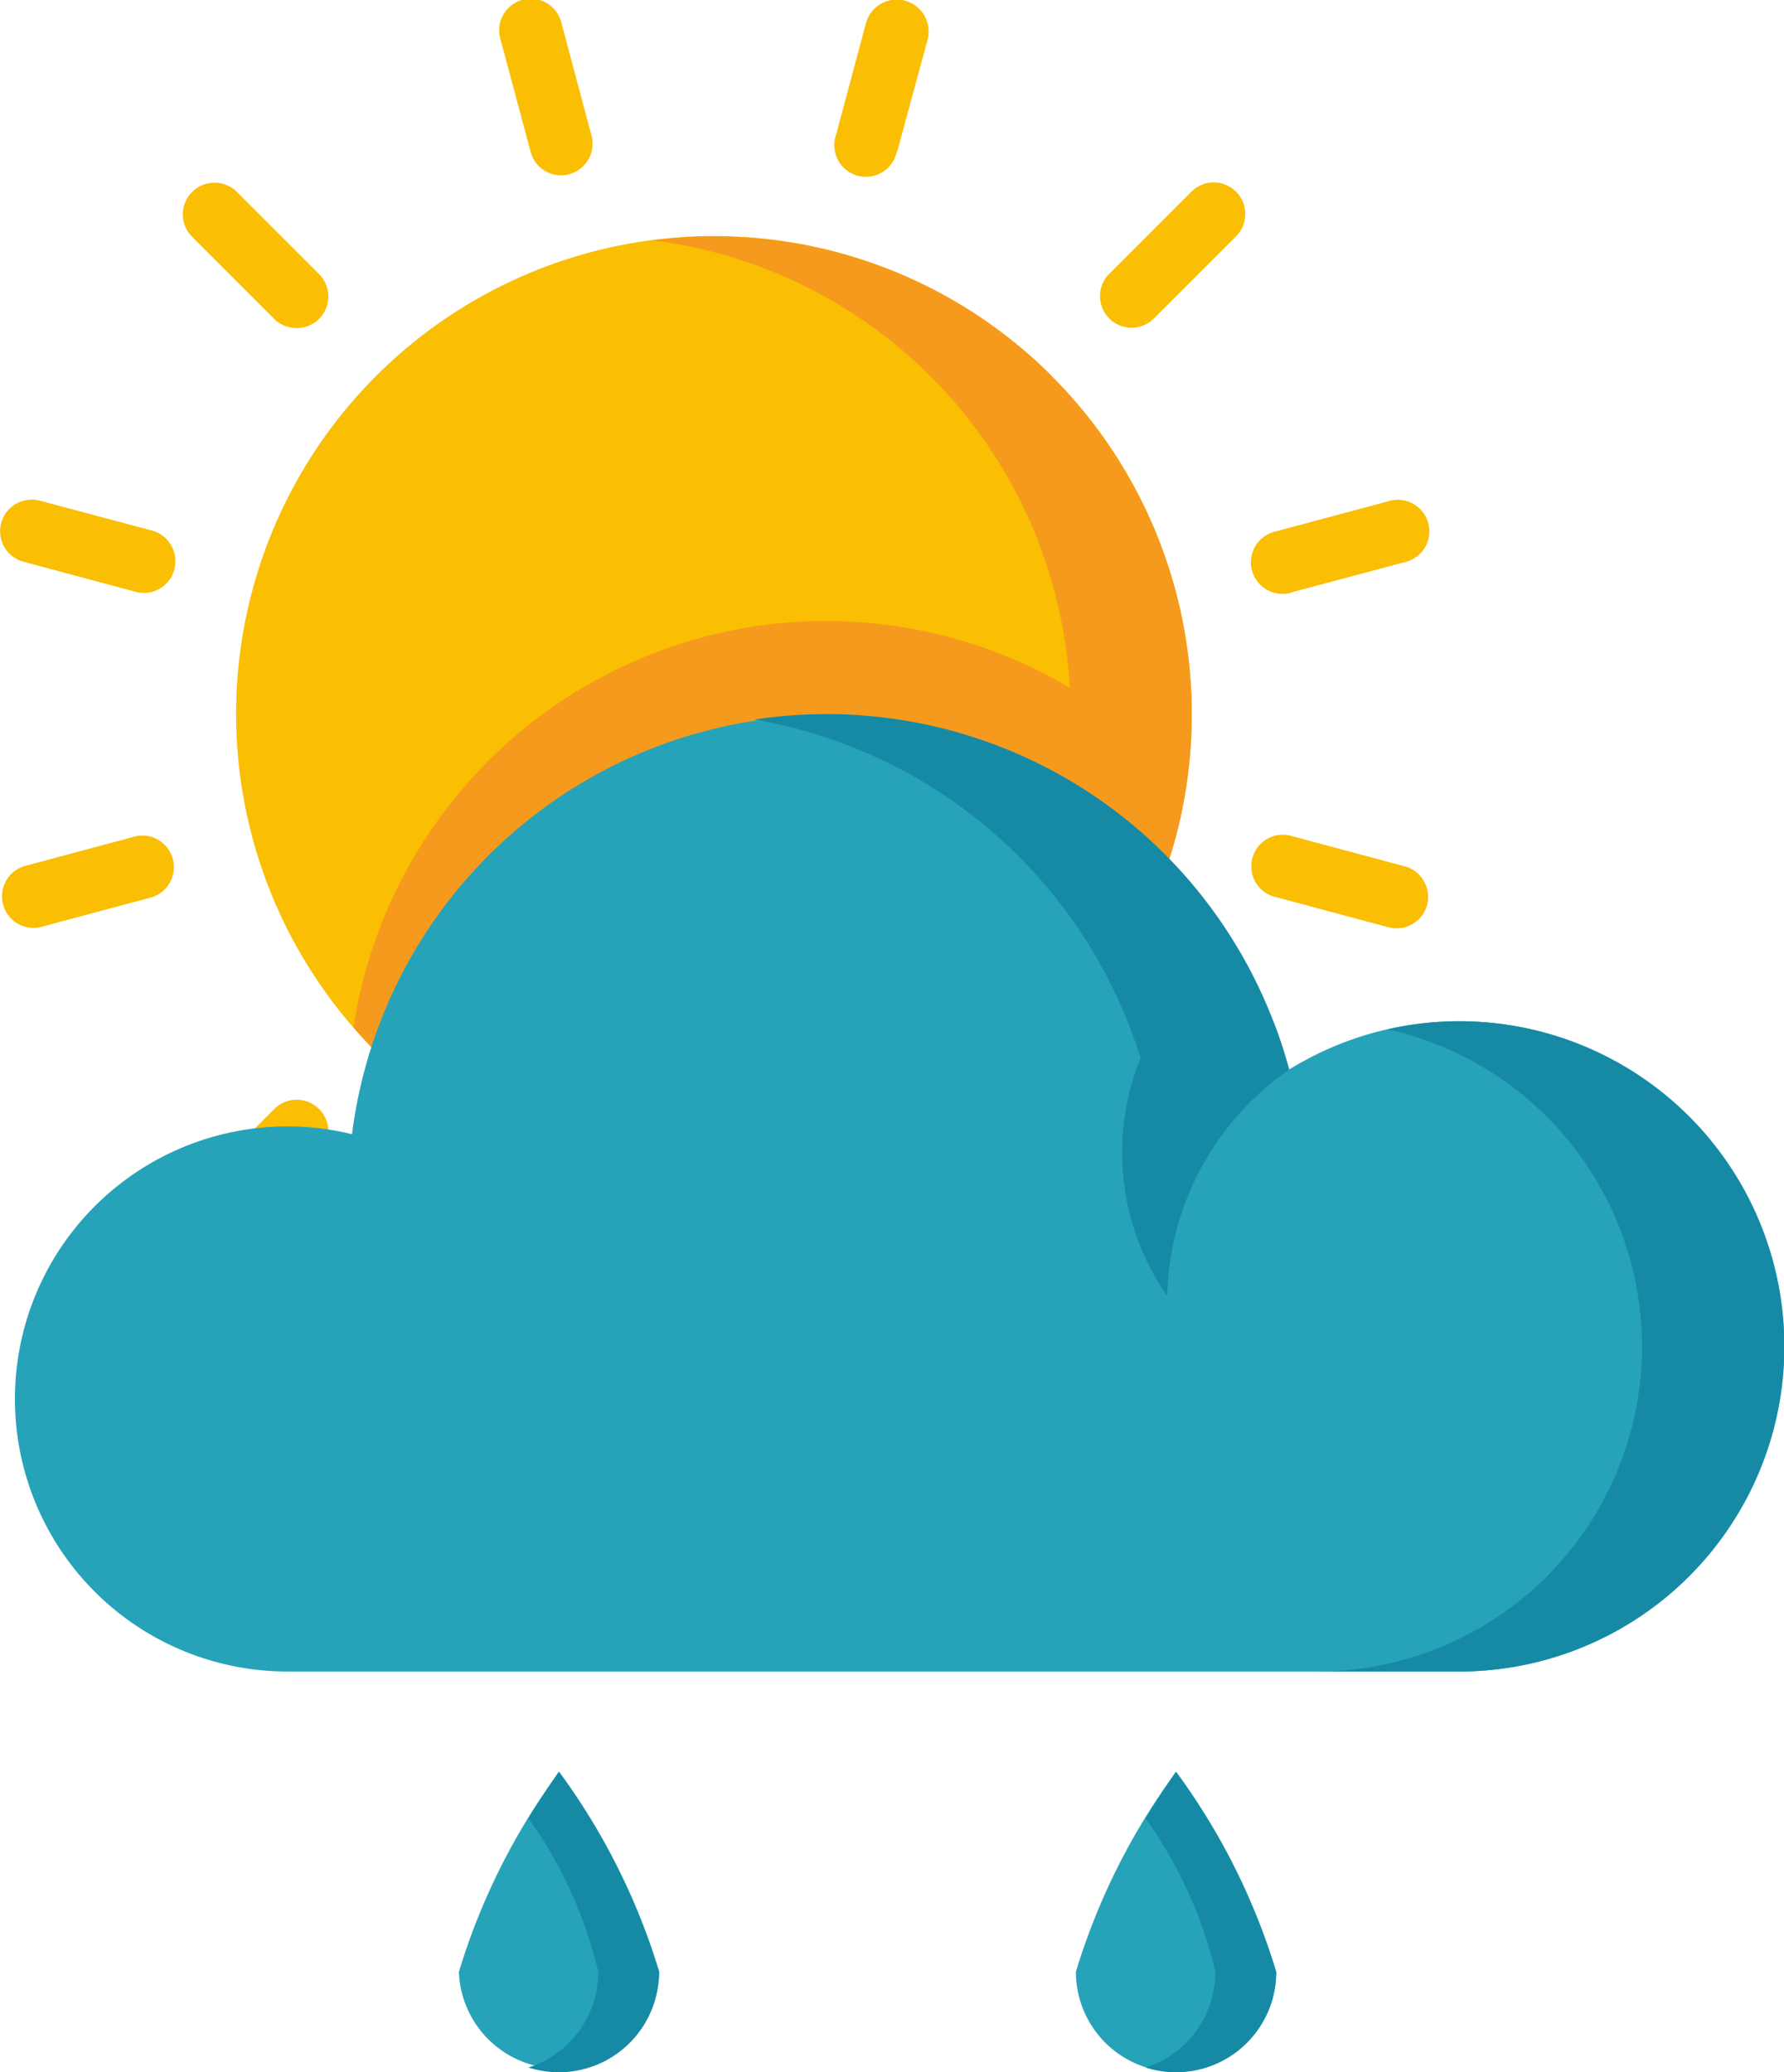 <svg xmlns="http://www.w3.org/2000/svg" width="14.469" height="16.802" viewBox="0 0 14.469 16.802">
  <g id="weather" transform="translate(-0.477 0.002)">
    <path id="Path_640" data-name="Path 640" d="M59.512,53.539a3.875,3.875,0,1,1-5.48,0,3.875,3.875,0,0,1,5.48,0Zm0,0" transform="translate(-50.505 -50.492)" fill="#fabe02"/>
    <path id="Path_641" data-name="Path 641" d="M84.639,141.366a3.857,3.857,0,0,0,1.092-2.166,3.878,3.878,0,0,0-6.755,1.969c.059.067.119.133.182.2a3.875,3.875,0,0,0,5.48,0Zm0,0" transform="translate(-75.632 -132.839)" fill="#f59a1d"/>
    <path id="Path_642" data-name="Path 642" d="M148.751,53.548a3.868,3.868,0,0,0-3.232-1.1,3.874,3.874,0,0,1,0,7.686,3.874,3.874,0,0,0,3.232-6.583Zm0,0" transform="translate(-139.744 -50.501)" fill="#f59a1d"/>
    <path id="Path_643" data-name="Path 643" d="M2.882,2.658A.255.255,0,0,1,2.7,2.583l-.666-.666A.256.256,0,1,1,2.4,1.556l.666.666a.256.256,0,0,1-.181.436ZM1.89,4.615A.256.256,0,0,0,1.709,4.3L.8,4.058a.256.256,0,0,0-.132.495l.91.244a.255.255,0,0,0,.313-.181ZM.8,7.517l.91-.244a.256.256,0,0,0-.132-.494l-.909.244A.256.256,0,0,0,.8,7.517ZM7.753,1.229,8,.32A.256.256,0,0,0,7.5.187l-.244.91a.256.256,0,1,0,.494.132Zm-2.658.181A.256.256,0,0,0,5.275,1.1L5.031.187A.256.256,0,1,0,4.537.32l.244.91a.255.255,0,0,0,.313.181Zm5.4,8.609a.256.256,0,0,0,0-.362l-.666-.666a.256.256,0,0,0-.362.362l.666.666A.256.256,0,0,0,10.5,10.019ZM9.833,2.583l.666-.666a.256.256,0,1,0-.362-.362l-.666.666a.256.256,0,0,0,.362.362ZM2.4,10.019l.666-.666A.256.256,0,0,0,2.7,8.992l-.666.666a.256.256,0,0,0,.362.362Zm9.651-2.683a.256.256,0,0,0-.181-.313l-.91-.244a.256.256,0,1,0-.132.494l.91.244a.255.255,0,0,0,.313-.181ZM10.957,4.8l.91-.243a.256.256,0,1,0-.132-.494l-.91.244a.256.256,0,1,0,.132.494ZM5.031,11.388l.244-.91a.256.256,0,0,0-.494-.132l-.244.91a.256.256,0,1,0,.494.132Zm2.785.181A.256.256,0,0,0,8,11.255l-.244-.91a.256.256,0,0,0-.494.132l.244.91a.255.255,0,0,0,.313.181Zm0,0" transform="translate(0 0)" fill="#fabe02"/>
    <path id="Path_644" data-name="Path 644" d="M15.311,160.988a2.62,2.62,0,0,0-1.377.392,3.882,3.882,0,0,0-7.6.524,2.21,2.21,0,1,0-.526,4.357h9.507a2.636,2.636,0,0,0,0-5.273Zm0,0" transform="translate(-3.002 -152.709)" fill="#26a3b9"/>
    <path id="Path_645" data-name="Path 645" d="M293.9,226.707a2.606,2.606,0,0,0-.579.066,2.635,2.635,0,0,1-.578,5.207H293.9a2.636,2.636,0,0,0,0-5.273Zm0,0" transform="translate(-281.589 -218.428)" fill="#168aa5"/>
    <path id="Path_646" data-name="Path 646" d="M172.178,160.979a3.877,3.877,0,0,0-4.209-2.452,3.985,3.985,0,0,1,3.131,2.744,2.035,2.035,0,0,0,.217,1.93,2.288,2.288,0,0,1,.989-1.835,3.707,3.707,0,0,0-.119-.369.139.139,0,0,0-.009-.017Zm0,0" transform="translate(-161.373 -152.694)" fill="#168aa5"/>
    <path id="Path_647" data-name="Path 647" d="M103.977,394.934a.813.813,0,0,1-1.625,0,5.348,5.348,0,0,1,.813-1.622A5.348,5.348,0,0,1,103.977,394.934Zm0,0" transform="translate(-98.153 -378.947)" fill="#26a3b9"/>
    <path id="Path_648" data-name="Path 648" d="M240.977,394.934a.812.812,0,0,1-1.625,0,5.348,5.348,0,0,1,.813-1.622A5.348,5.348,0,0,1,240.977,394.934Zm0,0" transform="translate(-230.149 -378.947)" fill="#26a3b9"/>
    <g id="Group_841" data-name="Group 841" transform="translate(4.765 14.365)">
      <path id="Path_649" data-name="Path 649" d="M118.1,393.293s-.109.157-.246.378a3.52,3.52,0,0,1,.566,1.245.813.813,0,0,1-.566.775.812.812,0,0,0,1.059-.775A5.354,5.354,0,0,0,118.1,393.293Zm0,0" transform="translate(-117.856 -393.293)" fill="#168aa5"/>
      <path id="Path_650" data-name="Path 650" d="M255.1,393.293s-.109.157-.246.378a3.521,3.521,0,0,1,.566,1.245.813.813,0,0,1-.566.775.812.812,0,0,0,1.059-.775A5.354,5.354,0,0,0,255.1,393.293Zm0,0" transform="translate(-249.851 -393.293)" fill="#168aa5"/>
    </g>
  </g>
</svg>
